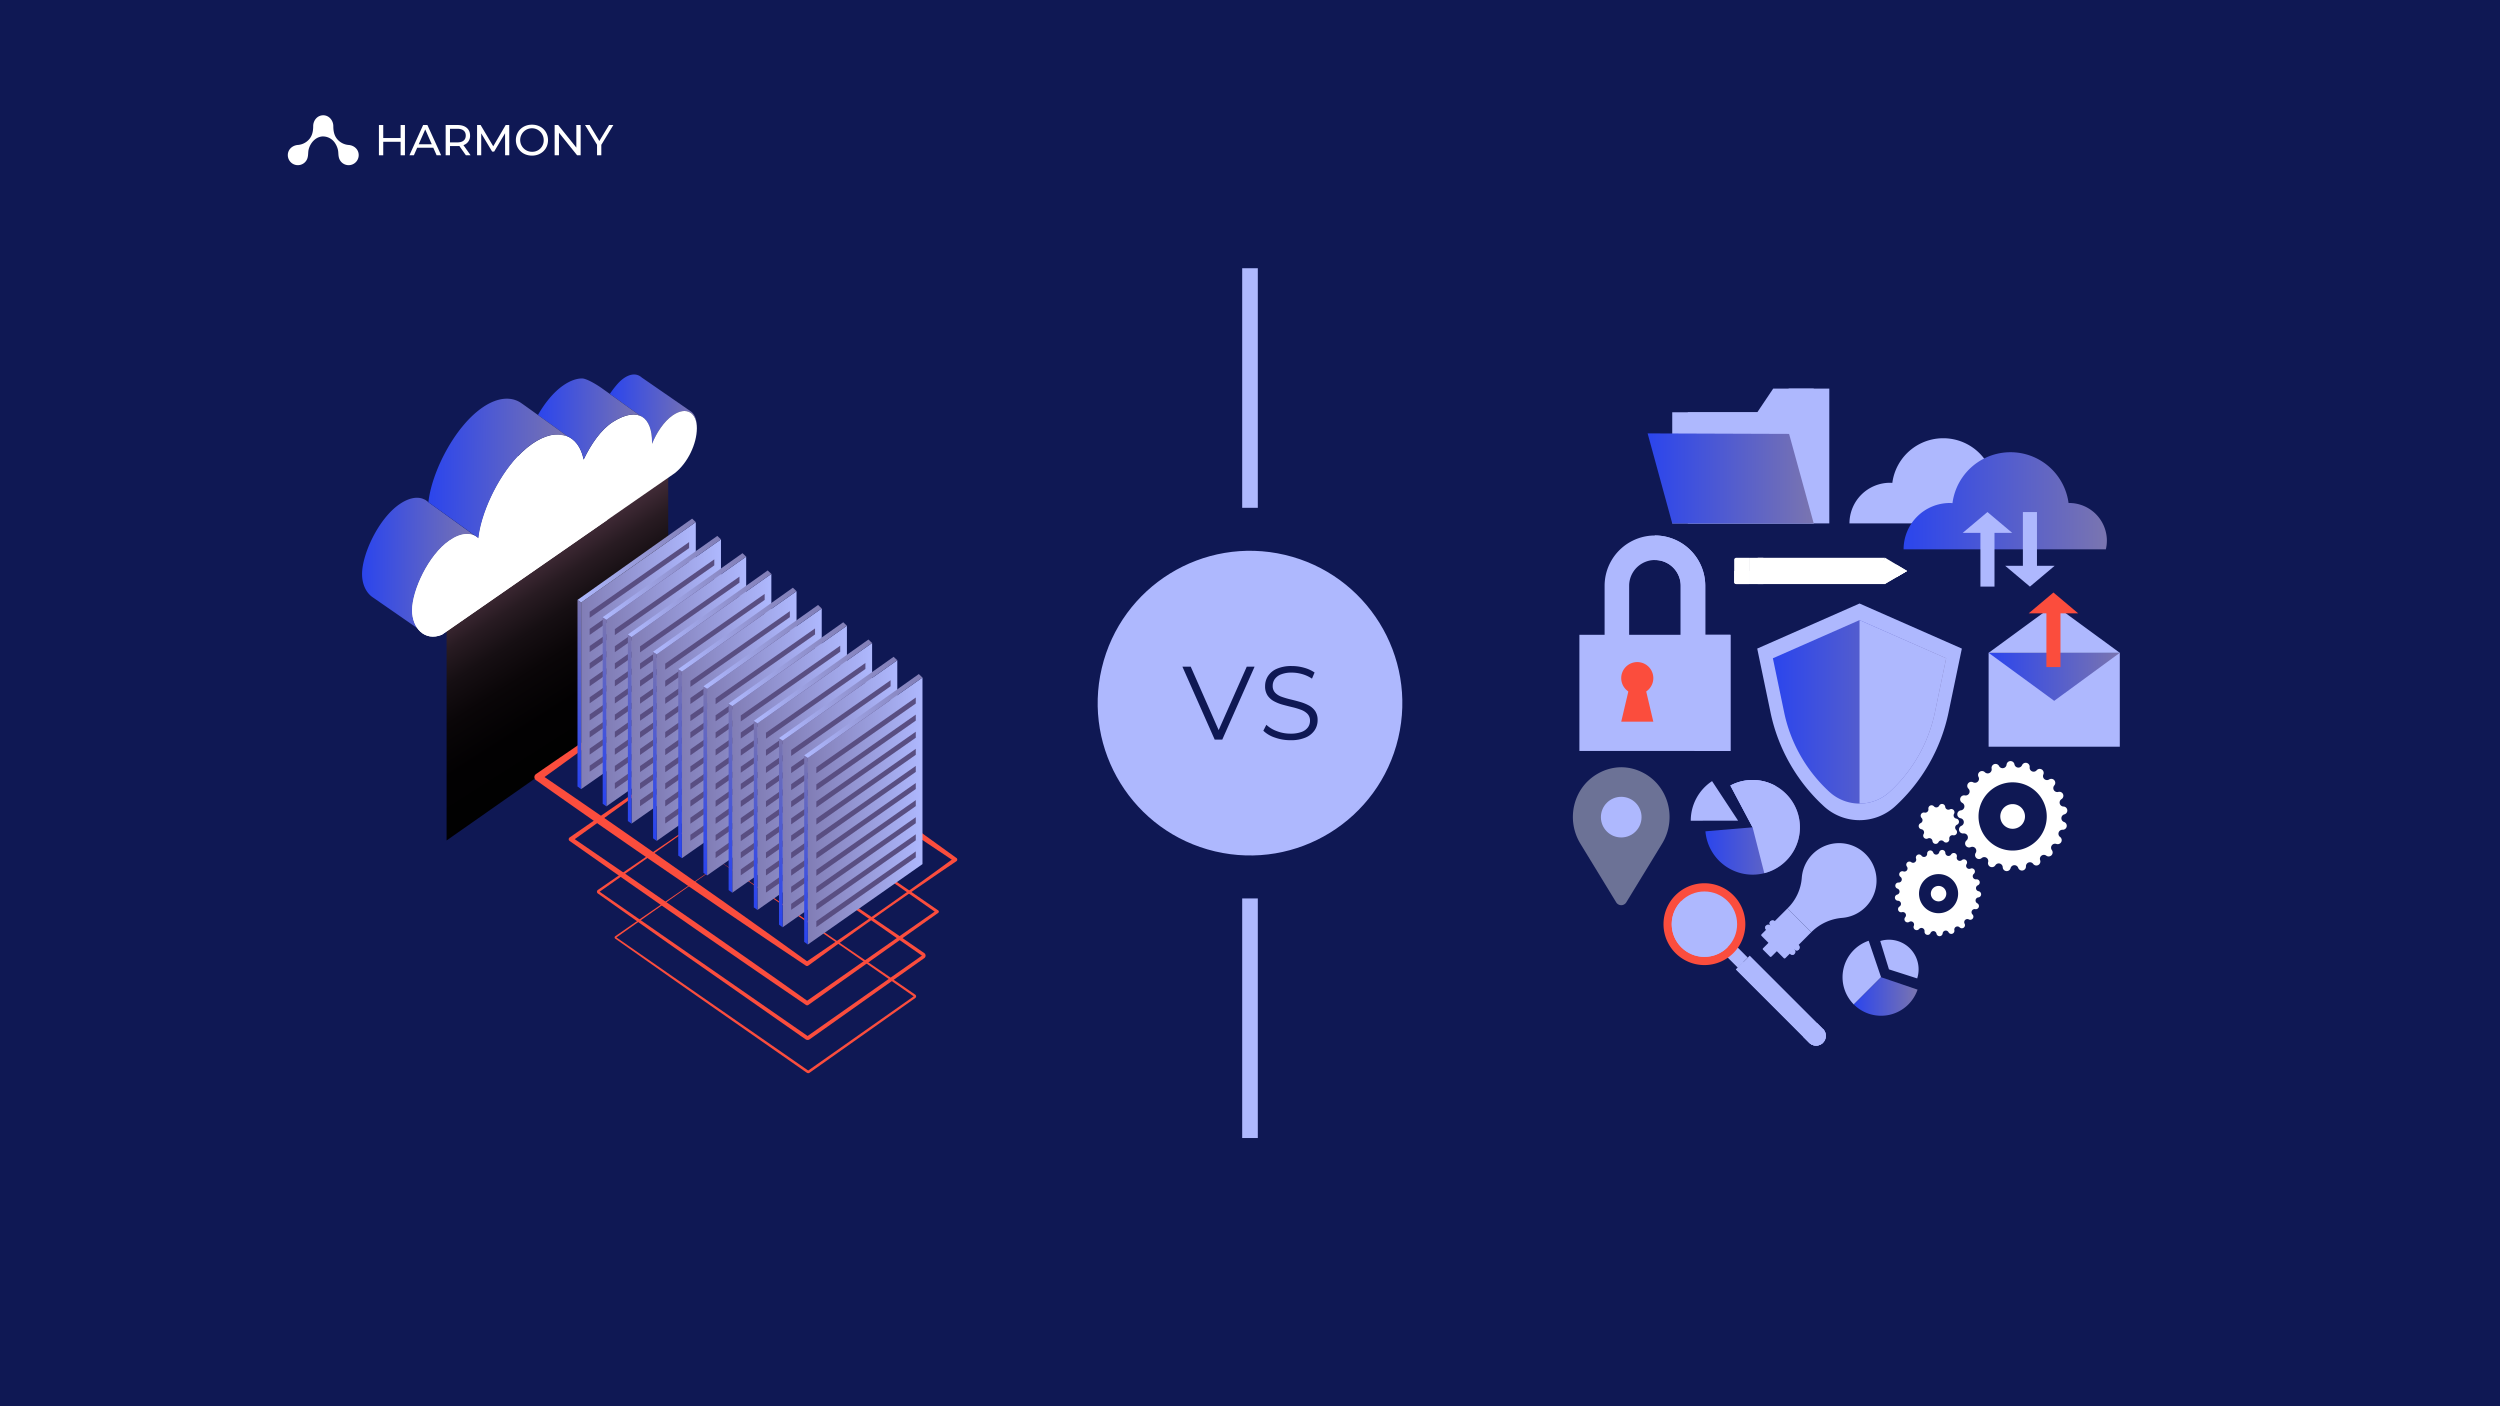 <svg xmlns="http://www.w3.org/2000/svg" xmlns:xlink="http://www.w3.org/1999/xlink" viewBox="0 0 1920 1080"><defs><style>.cls-1{isolation:isolate;}.cls-2{fill:#0f1854;}.cls-3{fill:#aeb8fe;}.cls-4{mix-blend-mode:screen;fill:url(#linear-gradient);}.cls-5{fill:url(#linear-gradient-2);}.cls-6{fill:url(#linear-gradient-3);}.cls-7{fill:url(#linear-gradient-4);}.cls-8{fill:url(#linear-gradient-5);}.cls-9{fill:url(#linear-gradient-6);}.cls-10{fill:url(#linear-gradient-7);}.cls-11{fill:url(#linear-gradient-8);}.cls-12{fill:url(#linear-gradient-9);}.cls-13{fill:url(#linear-gradient-10);}.cls-14,.cls-21{fill:#fff;}.cls-15{fill:url(#linear-gradient-11);}.cls-16{fill:url(#linear-gradient-12);}.cls-17{fill:#fb4d3d;}.cls-18{fill:url(#linear-gradient-13);}.cls-19{fill:url(#linear-gradient-14);}.cls-20{fill:url(#linear-gradient-15);}.cls-21{opacity:0.39;mix-blend-mode:soft-light;}.cls-22{fill:url(#linear-gradient-16);}.cls-23{fill:url(#linear-gradient-17);}.cls-24{fill:url(#linear-gradient-18);}.cls-25{fill:url(#linear-gradient-19);}.cls-26{fill:url(#linear-gradient-20);}.cls-27{fill:url(#linear-gradient-21);}.cls-28{mix-blend-mode:multiply;}.cls-29{fill:#594e82;}.cls-30{fill:url(#linear-gradient-22);}.cls-31{fill:url(#linear-gradient-23);}.cls-32{fill:url(#linear-gradient-24);}.cls-33{fill:url(#linear-gradient-25);}.cls-34{fill:url(#linear-gradient-26);}.cls-35{fill:url(#linear-gradient-27);}.cls-36{fill:url(#linear-gradient-28);}.cls-37{fill:url(#linear-gradient-29);}.cls-38{fill:url(#linear-gradient-30);}.cls-39{fill:url(#linear-gradient-31);}.cls-40{fill:url(#linear-gradient-32);}.cls-41{fill:url(#linear-gradient-33);}.cls-42{fill:url(#linear-gradient-34);}.cls-43{fill:url(#linear-gradient-35);}.cls-44{fill:url(#linear-gradient-36);}.cls-45{fill:url(#linear-gradient-37);}.cls-46{fill:url(#linear-gradient-38);}.cls-47{fill:url(#linear-gradient-39);}.cls-48{fill:url(#linear-gradient-40);}.cls-49{fill:url(#linear-gradient-41);}.cls-50{fill:url(#linear-gradient-42);}.cls-51{fill:url(#linear-gradient-43);}.cls-52{fill:url(#linear-gradient-44);}.cls-53{fill:url(#linear-gradient-45);}.cls-54{fill:url(#linear-gradient-46);}.cls-55{fill:url(#linear-gradient-47);}.cls-56{fill:url(#linear-gradient-48);}</style><linearGradient id="linear-gradient" x1="513.936" y1="623.685" x2="362.251" y2="385.556" gradientUnits="userSpaceOnUse"><stop offset="0.133"/><stop offset="0.402" stop-color="#020102"/><stop offset="0.525" stop-color="#0a0608"/><stop offset="0.618" stop-color="#160f13"/><stop offset="0.697" stop-color="#281b22"/><stop offset="0.766" stop-color="#402a36"/><stop offset="0.828" stop-color="#5d3d4f"/><stop offset="0.885" stop-color="#80546c"/><stop offset="0.939" stop-color="#a86f8e"/><stop offset="0.987" stop-color="#d48cb3"/><stop offset="1" stop-color="#e194be"/></linearGradient><linearGradient id="linear-gradient-2" x1="444.313" y1="316.321" x2="444.403" y2="316.321" gradientTransform="translate(-5.199 17.323) rotate(0.298)" gradientUnits="userSpaceOnUse"><stop offset="0" stop-color="#2b45ed"/><stop offset="0.788" stop-color="#696abd"/><stop offset="1" stop-color="#7a75b0"/></linearGradient><linearGradient id="linear-gradient-3" x1="431.746" y1="314.267" x2="432.118" y2="314.267" xlink:href="#linear-gradient-2"/><linearGradient id="linear-gradient-4" x1="475.013" y1="294.334" x2="541.929" y2="294.334" xlink:href="#linear-gradient-2"/><linearGradient id="linear-gradient-5" x1="490.161" y1="298.638" x2="492.153" y2="298.638" xlink:href="#linear-gradient-2"/><linearGradient id="linear-gradient-6" x1="494.374" y1="298.817" x2="497.652" y2="298.817" xlink:href="#linear-gradient-2"/><linearGradient id="linear-gradient-7" x1="492.414" y1="298.48" x2="494.183" y2="298.48" xlink:href="#linear-gradient-2"/><linearGradient id="linear-gradient-8" x1="436.331" y1="314.062" x2="436.687" y2="314.062" xlink:href="#linear-gradient-2"/><linearGradient id="linear-gradient-9" x1="373.777" y1="393.884" x2="374.702" y2="393.884" xlink:href="#linear-gradient-2"/><linearGradient id="linear-gradient-10" x1="285.453" y1="413.331" x2="373.324" y2="413.331" xlink:href="#linear-gradient-2"/><linearGradient id="linear-gradient-11" x1="419.901" y1="302.111" x2="499.152" y2="302.111" xlink:href="#linear-gradient-2"/><linearGradient id="linear-gradient-12" x1="336.133" y1="340.43" x2="442.712" y2="340.43" xlink:href="#linear-gradient-2"/><linearGradient id="linear-gradient-13" x1="1309.771" y1="635.393" x2="1382.293" y2="635.393" gradientTransform="matrix(1, 0, 0, 1, 0, 0)" xlink:href="#linear-gradient-2"/><linearGradient id="linear-gradient-14" x1="1423.745" y1="765.301" x2="1472.675" y2="765.301" gradientTransform="matrix(1, 0, 0, 1, 0, 0)" xlink:href="#linear-gradient-2"/><linearGradient id="linear-gradient-15" x1="1361.577" y1="546.697" x2="1494.668" y2="546.697" gradientTransform="matrix(1, 0, 0, 1, 0, 0)" xlink:href="#linear-gradient-2"/><linearGradient id="linear-gradient-16" x1="1527.255" y1="519.808" x2="1628" y2="519.808" gradientTransform="matrix(1, 0, 0, 1, 0, 0)" xlink:href="#linear-gradient-2"/><linearGradient id="linear-gradient-17" x1="1461.958" y1="384.597" x2="1618.078" y2="384.597" gradientTransform="matrix(1, 0, 0, 1, 0, 0)" xlink:href="#linear-gradient-2"/><linearGradient id="linear-gradient-18" x1="1265.363" y1="367.405" x2="1392.936" y2="367.405" gradientTransform="matrix(1, 0, 0, 1, 0, 0)" xlink:href="#linear-gradient-2"/><linearGradient id="linear-gradient-19" x1="446.312" y1="503.517" x2="534.371" y2="503.517" gradientUnits="userSpaceOnUse"><stop offset="0" stop-color="#817db5"/><stop offset="1" stop-color="#aeb8fe"/></linearGradient><linearGradient id="linear-gradient-20" x1="441.113" y1="601.056" x2="448.876" y2="462.884" gradientUnits="userSpaceOnUse"><stop offset="0" stop-color="#2b45ed"/><stop offset="0.26" stop-color="#3b4fe1"/><stop offset="0.764" stop-color="#6468c1"/><stop offset="1" stop-color="#7a75b0"/></linearGradient><linearGradient id="linear-gradient-21" x1="443.518" y1="430.536" x2="534.371" y2="430.536" gradientUnits="userSpaceOnUse"><stop offset="0" stop-color="#aeb8fe"/><stop offset="1" stop-color="#817db5"/></linearGradient><linearGradient id="linear-gradient-22" x1="465.656" y1="516.78" x2="553.713" y2="516.78" xlink:href="#linear-gradient-19"/><linearGradient id="linear-gradient-23" x1="460.458" y1="614.318" x2="468.22" y2="476.146" xlink:href="#linear-gradient-20"/><linearGradient id="linear-gradient-24" x1="462.862" y1="443.798" x2="553.713" y2="443.798" xlink:href="#linear-gradient-21"/><linearGradient id="linear-gradient-25" x1="485.002" y1="530.042" x2="573.059" y2="530.042" xlink:href="#linear-gradient-19"/><linearGradient id="linear-gradient-26" x1="479.802" y1="627.581" x2="487.565" y2="489.41" xlink:href="#linear-gradient-20"/><linearGradient id="linear-gradient-27" x1="482.206" y1="457.061" x2="573.059" y2="457.061" xlink:href="#linear-gradient-21"/><linearGradient id="linear-gradient-28" x1="504.345" y1="543.304" x2="592.402" y2="543.304" xlink:href="#linear-gradient-19"/><linearGradient id="linear-gradient-29" x1="499.146" y1="640.843" x2="506.908" y2="502.672" xlink:href="#linear-gradient-20"/><linearGradient id="linear-gradient-30" x1="501.549" y1="470.323" x2="592.402" y2="470.323" xlink:href="#linear-gradient-21"/><linearGradient id="linear-gradient-31" x1="523.688" y1="556.567" x2="611.747" y2="556.567" xlink:href="#linear-gradient-19"/><linearGradient id="linear-gradient-32" x1="518.49" y1="654.106" x2="526.252" y2="515.934" xlink:href="#linear-gradient-20"/><linearGradient id="linear-gradient-33" x1="520.894" y1="483.585" x2="611.747" y2="483.585" xlink:href="#linear-gradient-21"/><linearGradient id="linear-gradient-34" x1="543.031" y1="569.83" x2="631.09" y2="569.83" xlink:href="#linear-gradient-19"/><linearGradient id="linear-gradient-35" x1="537.833" y1="667.369" x2="545.596" y2="529.196" xlink:href="#linear-gradient-20"/><linearGradient id="linear-gradient-36" x1="540.238" y1="496.848" x2="631.09" y2="496.848" xlink:href="#linear-gradient-21"/><linearGradient id="linear-gradient-37" x1="562.377" y1="583.092" x2="650.434" y2="583.092" xlink:href="#linear-gradient-19"/><linearGradient id="linear-gradient-38" x1="557.177" y1="680.631" x2="564.94" y2="542.46" xlink:href="#linear-gradient-20"/><linearGradient id="linear-gradient-39" x1="559.581" y1="510.11" x2="650.434" y2="510.11" xlink:href="#linear-gradient-21"/><linearGradient id="linear-gradient-40" x1="581.721" y1="596.354" x2="669.778" y2="596.354" xlink:href="#linear-gradient-19"/><linearGradient id="linear-gradient-41" x1="576.521" y1="693.893" x2="584.284" y2="555.722" xlink:href="#linear-gradient-20"/><linearGradient id="linear-gradient-42" x1="578.924" y1="523.372" x2="669.778" y2="523.372" xlink:href="#linear-gradient-21"/><linearGradient id="linear-gradient-43" x1="601.064" y1="609.617" x2="689.122" y2="609.617" xlink:href="#linear-gradient-19"/><linearGradient id="linear-gradient-44" x1="595.865" y1="707.156" x2="603.627" y2="568.984" xlink:href="#linear-gradient-20"/><linearGradient id="linear-gradient-45" x1="598.268" y1="536.635" x2="689.122" y2="536.635" xlink:href="#linear-gradient-21"/><linearGradient id="linear-gradient-46" x1="620.408" y1="622.879" x2="708.464" y2="622.879" xlink:href="#linear-gradient-19"/><linearGradient id="linear-gradient-47" x1="615.209" y1="720.418" x2="622.971" y2="582.246" xlink:href="#linear-gradient-20"/><linearGradient id="linear-gradient-48" x1="617.612" y1="549.898" x2="708.464" y2="549.898" xlink:href="#linear-gradient-21"/></defs><title>03- Data standartisation vs harmonisation - the right things at the right times</title><g class="cls-1"><g id="_03:_Data_standartisation_vs_harmonisation_-_the_right_things_at_the_right_times" data-name="03: Data standartisation vs harmonisation - the right things at the right times"><rect class="cls-2" width="1920" height="1080"/><circle class="cls-3" cx="960" cy="540" r="116.976" transform="translate(213.883 1350.252) rotate(-76.717)"/><rect class="cls-3" x="954" y="206" width="12" height="184"/><rect class="cls-3" x="954" y="690" width="12" height="184"/><path class="cls-2" d="M932.88,568l-24.8-56h6.4l23.2,52.72h-3.52L957.52,512h6l-24.8,56Z"/><path class="cls-2" d="M991.039,568.48a35.315,35.315,0,0,1-11.96-2.041,22.853,22.853,0,0,1-8.84-5.239l2.321-4.56a23.6,23.6,0,0,0,7.96,4.84,28.549,28.549,0,0,0,10.519,1.959,23.6,23.6,0,0,0,8.6-1.319,10.431,10.431,0,0,0,4.88-3.56,8.484,8.484,0,0,0,1.559-4.961,7.4,7.4,0,0,0-1.88-5.279,12.963,12.963,0,0,0-4.92-3.16,54.5,54.5,0,0,0-6.719-2.04q-3.682-.88-7.361-1.88a31.1,31.1,0,0,1-6.76-2.68,14.013,14.013,0,0,1-4.96-4.44,12.631,12.631,0,0,1-1.879-7.24,14.005,14.005,0,0,1,2.2-7.64,15.363,15.363,0,0,1,6.76-5.6,27.8,27.8,0,0,1,11.679-2.12,34.063,34.063,0,0,1,9.361,1.32,26.967,26.967,0,0,1,8,3.64l-2,4.72a26.476,26.476,0,0,0-7.64-3.52,29.155,29.155,0,0,0-7.8-1.12,21.869,21.869,0,0,0-8.319,1.36A10.539,10.539,0,0,0,979,521.56a8.931,8.931,0,0,0-1.56,5.16,7.392,7.392,0,0,0,1.88,5.28,12.549,12.549,0,0,0,4.96,3.12,62.036,62.036,0,0,0,6.76,2q3.679.88,7.32,1.92a34.372,34.372,0,0,1,6.72,2.68,13.807,13.807,0,0,1,4.96,4.36,12.283,12.283,0,0,1,1.881,7.12,13.712,13.712,0,0,1-2.24,7.56,15.616,15.616,0,0,1-6.84,5.6A28.307,28.307,0,0,1,991.039,568.48Z"/><polygon class="cls-4" points="342.986 450.501 342.986 645.467 513.184 526.166 513.184 332.348 342.986 450.501"/><path class="cls-5" d="M437.469,335.932c.024.017.049.029.074.045h.016c-.016-.008-.035-.016-.05-.025S437.492,335.943,437.469,335.932Z"/><path class="cls-6" d="M425.285,333.81l-.372.051Z"/><path class="cls-7" d="M530.151,315.681,492.8,289.88c-3.344-2.964-8.36-3.506-14.68,1.3-3.158,2.4-6.776,6.974-9.773,11.365,8.746,6.286,16.624,12.08,24.051,17.122l-.01,0a11.3,11.3,0,0,0-1.288-.55c6.416,2.339,9.718,9.908,9.662,20.625,0,.389-.018.78-.029,1.17,3.383-8.425,9.141-17.242,15.846-21.893.6-.421,1.2-.792,1.787-1.131.038-.022.079-.049.118-.071.562-.319,1.111-.593,1.651-.841.063-.025.124-.059.186-.087.523-.229,1.038-.424,1.543-.591.072-.022.143-.048.213-.067a12.944,12.944,0,0,1,1.459-.369c.071-.015.14-.028.211-.038a10.782,10.782,0,0,1,1.384-.16l.191-.008a9.913,9.913,0,0,1,1.321.044c.05.008.1.017.154.023a8.286,8.286,0,0,1,1.26.248.892.892,0,0,1,.1.031,7.933,7.933,0,0,1,1.212.463.111.111,0,0,1,.029.014,9.016,9.016,0,0,1,3.944,3.911l.009.012a12.718,12.718,0,0,1,.655,1.412c0,.011.01.022.013.033a14.822,14.822,0,0,1,.513,1.567c0,.013.007.028.012.041a17.1,17.1,0,0,1,.366,1.72.233.233,0,0,1,0,.036c.1.6.173,1.231.218,1.88v0C535.033,321.651,533.2,317.613,530.151,315.681Z"/><path class="cls-8" d="M483.409,318.635l.078-.017c.656-.112,1.292-.178,1.915-.224A18.958,18.958,0,0,0,483.409,318.635Z"/><path class="cls-9" d="M490.9,319.045a12.722,12.722,0,0,0-3.274-.653A12.807,12.807,0,0,1,490.9,319.045Z"/><path class="cls-10" d="M485.663,318.378a15.814,15.814,0,0,1,1.769,0A15.813,15.813,0,0,0,485.663,318.378Z"/><path class="cls-11" d="M429.855,333.666c-.12-.006-.236-.017-.356-.023C429.619,333.649,429.735,333.66,429.855,333.666Z"/><path class="cls-12" d="M367.439,413.542c0-.039.011-.078.014-.118l-.921-.661Q367,413.127,367.439,413.542Z"/><path class="cls-13" d="M316.47,468.6c.081-15.19,12.535-42.275,28.6-53.419,8.58-5.952,15.98-6.352,21.01-2.742L329.027,385.7s-1.66-1.359-2.276-1.723c-.558-.33-2.37-1.054-2.37-1.054-4.746-1.555-10.855-.353-17.721,4.41-16.067,11.148-28.522,38.23-28.6,53.42-.041,7.654,2.989,14.34,7.966,17.81h0l.067.051c.022.011.041.027.061.039l34.335,23.774A23.757,23.757,0,0,1,316.47,468.6Z"/><path class="cls-14" d="M535.193,328.92c.064-11.826-7.913-17.325-18.617-9.9-6.705,4.651-12.463,13.468-15.846,21.893.011-.39.028-.781.029-1.17.1-18.93-10.257-28.076-29.8-15.848-9.438,5.9-17.2,17.534-22.727,29.056-3.75-18.883-19.457-26-39.628-12.013-21.673,15.037-38.8,50.075-41.164,72.607-5-4.757-12.984-4.875-22.369,1.636-16.065,11.144-28.519,38.229-28.6,53.419-.07,13.7,9.687,24.313,22.868,18.889L517.809,363.668l.467-.324C528.176,355.514,535.133,340.966,535.193,328.92Z"/><path class="cls-15" d="M462.308,298.225c-5-3.545-12.161-7.574-15.274-7.579-4.241,0-9.167,1.692-14.52,5.4-7.44,5.162-14.148,13.529-19.368,22.674,10.267,7.387,22.727,16.4,22.727,16.4-.024,0-.044-.011-.068-.016a17.647,17.647,0,0,1,1.653.821c.017.011.034.016.051.025l.051.025h0c.076.045.147.1.222.14a17.833,17.833,0,0,1,2.981,2.222c.1.089.2.184.3.279a18.312,18.312,0,0,1,1.3,1.362s.007.007.012.008c.417.487.813,1.008,1.195,1.544.087.124.174.246.259.375.369.539.726,1.094,1.058,1.68l.013.022c.334.592.644,1.218.941,1.854.072.156.141.313.213.469.283.645.557,1.3.8,1.994l.009.017c.247.694.469,1.417.676,2.154.05.185.1.366.152.548.2.751.383,1.513.539,2.3,5.531-11.522,13.289-23.152,22.727-29.056a4.793,4.793,0,0,1,.508-.3c9-5.5,16.014-6.427,20.919-3.923l.01,0C483.3,313.486,473.538,306.193,462.308,298.225Z"/><path class="cls-16" d="M408.6,340.935a41.852,41.852,0,0,1,14.056-6.65s5.426-1.429,13.214.837c0,0-32.1-23.22-35.713-25.666-7.262-4.9-17.7-4.749-29.8,3.64-21.671,15.036-38.975,50.072-41.338,72.607l38.44,27.621C369.913,390.784,387,355.921,408.6,340.935Z"/><path class="cls-14" d="M397.908,350.282c-16.414,17.351-28.513,44.6-30.469,63.26-5-4.757-12.984-4.875-22.369,1.636-16.065,11.144-28.519,38.229-28.6,53.419-.07,13.7,9.687,24.313,22.868,18.889L466.55,399.229Z"/><path class="cls-17" d="M527.086,516.292q25.838,16.885,51.908,34.347,26.034,17.473,52.129,35.288l26.058,17.889c8.659,6.036,17.342,12.023,25.949,18.155,8.639,6.066,17.186,12.29,25.751,18.441L734.512,658.9l.044.032a1.52,1.52,0,0,1,.343,2.121,1.55,1.55,0,0,1-.38.37l-14.408,9.758-14.345,9.85c-4.789,3.272-9.52,6.627-14.283,9.936s-9.508,6.644-14.234,10q-14.221,10.026-28.333,20.206l-28.17,20.436a1.608,1.608,0,0,1-1.837.036l-.045-.03-26.115-17.5L566.72,706.486l-13-8.826-12.965-8.885-25.93-17.77-25.927-17.773-25.831-17.911-25.739-18.044q-12.877-9.011-25.684-18.123l-.044-.031a2.823,2.823,0,0,1-.667-3.935,2.9,2.9,0,0,1,.695-.686q14.483-10.023,28.994-19.928,14.485-9.94,28.98-19.673l28.847-19.464Zm0,.6-28.272,20.971-28.067,20.651q-13.986,10.3-27.934,20.442-13.947,10.167-27.921,20.186l-.016-4.651q13,8.831,25.952,17.737l25.9,17.817L492.531,648l25.708,18.088,25.706,18.091L556.8,693.22l12.812,9.1,25.607,18.234,25.521,18.359-1.882,0L647.6,719.305q14.328-9.873,28.584-19.848,7.139-4.971,14.223-10.021c4.723-3.366,9.478-6.687,14.175-10.09L718.7,669.169l14.05-10.268.007,2.522-26-17.409c-8.648-5.813-17.313-11.553-25.886-17.451-8.606-5.832-17.135-11.809-25.688-17.737l-25.579-18q-25.564-18.076-51.144-36.5Q552.856,535.846,527.088,516.892Z"/><path class="cls-17" d="M538.446,573.835,720.527,699.167a1.169,1.169,0,0,1,.3,1.626,1.157,1.157,0,0,1-.283.288l-.011.008L620.8,771.8a1.591,1.591,0,0,1-1.814.019l-.019-.013-22.818-15.544-22.765-15.621c-15.133-10.476-30.33-20.859-45.41-31.412l-45.3-31.576-45.166-31.764-.019-.014a1.674,1.674,0,0,1-.407-2.333,1.721,1.721,0,0,1,.416-.414l25.31-17.545L488.117,608.2l25.225-17.261Zm0,.4-24.886,18.129L488.8,610.336l-24.68,17.855-24.679,17.688-.01-2.76,45.538,31.229,45.408,31.417c15.154,10.445,30.191,21.06,45.292,31.581l22.588,15.876,22.534,15.953-1.833,0,100.227-70.009.006,1.922Z"/><path class="cls-17" d="M548.388,622.5l40.163,26.985,20.167,13.562,20.188,13.7,40.452,27.5,20.262,13.788,20.2,13.93a2.368,2.368,0,0,1,.032,3.874l-.021.014-88.035,62.352a2.694,2.694,0,0,1-3.091.009l-79.866-55.829c-13.3-9.314-26.647-18.574-39.876-28L459.2,686.227l-.026-.019a1.692,1.692,0,0,1-.4-2.357,1.75,1.75,0,0,1,.419-.414l22.384-15.452,22.383-15.26Zm0,.3L460.287,685v-.333L620.413,795.754h-.343l88.252-62.042v.4Z"/><path class="cls-14" d="M1517.316,655.049a3.064,3.064,0,0,0,4.6,3.954,3.064,3.064,0,0,1,4.963,3.119,3.064,3.064,0,0,0,5.557,2.424h0a3.064,3.064,0,0,1,5.662,1.517,3.064,3.064,0,0,0,6.024.679,3.064,3.064,0,0,1,5.857-.219,3.064,3.064,0,0,0,5.957-1.128,3.063,3.063,0,0,1,5.532-1.935,3.064,3.064,0,0,0,5.36-2.833h0a3.064,3.064,0,0,1,4.716-3.481,3.064,3.064,0,0,0,4.287-4.287,3.064,3.064,0,0,1,3.481-4.716h0a3.063,3.063,0,0,0,2.832-5.359,3.064,3.064,0,0,1,1.936-5.533,3.064,3.064,0,0,0,1.128-5.957,3.064,3.064,0,0,1,.219-5.857,3.064,3.064,0,0,0-.679-6.024,3.064,3.064,0,0,1-1.517-5.662,3.064,3.064,0,0,0-2.425-5.557h0a3.064,3.064,0,0,1-3.118-4.963h0a3.064,3.064,0,0,0-3.954-4.6h0a3.064,3.064,0,0,1-4.443-3.823,3.064,3.064,0,0,0-5.133-3.226,3.064,3.064,0,0,1-5.373-2.344h0a3.064,3.064,0,0,0-5.855-1.569h0a3.064,3.064,0,0,1-5.825-.656,3.064,3.064,0,0,0-6.058.226h0a3.064,3.064,0,0,1-5.76,1.09,3.064,3.064,0,0,0-5.722,2,3.064,3.064,0,0,1-5.182,2.739h0a3.064,3.064,0,0,0-4.878,3.6,3.064,3.064,0,0,1-4.144,4.145,3.064,3.064,0,0,0-3.6,4.878h0a3.064,3.064,0,0,1-2.739,5.182h0a3.064,3.064,0,0,0-2,5.722h0a3.064,3.064,0,0,1-1.089,5.76h0a3.064,3.064,0,0,0-.227,6.058,3.064,3.064,0,0,1,.656,5.824,3.064,3.064,0,0,0,1.569,5.856,3.064,3.064,0,0,1,2.344,5.373,3.064,3.064,0,0,0,3.226,5.133h0A3.064,3.064,0,0,1,1517.316,655.049Zm9.867-46.545a26.2,26.2,0,1,1,0,37.057A26.2,26.2,0,0,1,1527.183,608.5Z"/><path class="cls-14" d="M1539.007,633.737a9.482,9.482,0,1,1,13.41,0A9.484,9.484,0,0,1,1539.007,633.737Z"/><path class="cls-14" d="M1463.2,704.426a2.4,2.4,0,0,0,3.114,3.588h0a2.4,2.4,0,0,1,3.493,2.983h0a2.4,2.4,0,0,0,4.033,2.511,2.4,2.4,0,0,1,4.217,1.82,2.4,2.4,0,0,0,4.594,1.211h0a2.4,2.4,0,0,1,4.566.5h0a2.4,2.4,0,0,0,4.747-.2h0a2.4,2.4,0,0,1,4.51-.872,2.4,2.4,0,0,0,4.477-1.586,2.4,2.4,0,0,1,4.053-2.163h0a2.4,2.4,0,0,0,3.811-2.836h0a2.4,2.4,0,0,1,3.235-3.261h0a2.4,2.4,0,0,0,2.805-3.834,2.4,2.4,0,0,1,2.13-4.069h0a2.4,2.4,0,0,0,1.551-4.49,2.4,2.4,0,0,1,.836-4.517,2.4,2.4,0,0,0,.159-4.748h0A2.4,2.4,0,0,1,1519,679.9h0a2.4,2.4,0,0,0-1.247-4.583h0a2.4,2.4,0,0,1-1.854-4.2h0a2.4,2.4,0,0,0-2.544-4.012h0a2.4,2.4,0,0,1-3.01-3.47h0a2.4,2.4,0,0,0-3.613-3.084,2.4,2.4,0,0,1-3.9-2.428,2.4,2.4,0,0,0-4.362-1.883h0a2.4,2.4,0,0,1-4.441-1.171,2.4,2.4,0,0,0-4.723-.513,2.4,2.4,0,0,1-4.589.19h0a2.4,2.4,0,0,0-4.665.9,2.4,2.4,0,0,1-4.329,1.535h0a2.4,2.4,0,0,0-4.191,2.236,2.4,2.4,0,0,1-3.685,2.742h0a2.4,2.4,0,0,0-3.346,3.373h0a2.4,2.4,0,0,1-2.713,3.707,2.4,2.4,0,0,0-2.2,4.209h0a2.4,2.4,0,0,1-1.5,4.341h0a2.4,2.4,0,0,0-.864,4.671,2.4,2.4,0,0,1-.153,4.591h0a2.4,2.4,0,0,0,.55,4.719,2.4,2.4,0,0,1,1.207,4.432h0a2.4,2.4,0,0,0,1.917,4.347A2.4,2.4,0,0,1,1463.2,704.426Zm15-28.72a15.02,15.02,0,1,1,0,21.241A15.02,15.02,0,0,1,1478.2,675.706Z"/><path class="cls-14" d="M1484.623,690.522a5.933,5.933,0,1,1,8.391,0A5.934,5.934,0,0,1,1484.623,690.522Z"/><path class="cls-14" d="M1478.057,624.058h0a2.457,2.457,0,0,0,2.953-2.777h0a2.457,2.457,0,0,1,4.263-2.011h0a2.457,2.457,0,0,0,4.021-.511h0a2.456,2.456,0,0,1,4.63.88h0a2.457,2.457,0,0,0,3.554,1.95h0a2.457,2.457,0,0,1,3.23,3.432h0a2.457,2.457,0,0,0,1.729,3.667h0a2.456,2.456,0,0,1,.594,4.675h0a2.457,2.457,0,0,0-.756,3.983h0a2.457,2.457,0,0,1-2.267,4.132h0a2.457,2.457,0,0,0-2.953,2.777h0a2.457,2.457,0,0,1-4.263,2.011h0a2.457,2.457,0,0,0-4.021.511h0a2.457,2.457,0,0,1-4.631-.879h0a2.456,2.456,0,0,0-3.553-1.95h0a2.457,2.457,0,0,1-3.23-3.433h0a2.457,2.457,0,0,0-1.729-3.667h0a2.456,2.456,0,0,1-.594-4.675h0a2.457,2.457,0,0,0,.756-3.982h0A2.457,2.457,0,0,1,1478.057,624.058Z"/><circle class="cls-14" cx="1489.032" cy="632.768" r="8.51"/><circle class="cls-14" cx="1489.032" cy="632.768" r="3.759"/><path class="cls-3" d="M1432.751,696.606a28.745,28.745,0,1,0-48.995-22.281,36.585,36.585,0,0,1-10.89,23.23l-.069.069,18.288,18.288.3-.3a37.889,37.889,0,0,1,23.606-10.7A28.6,28.6,0,0,0,1432.751,696.606Z"/><path class="cls-3" d="M1356.3,721.994h9.065a0,0,0,0,1,0,0v10.982a.781.781,0,0,1-.781.781h-7.5a.782.782,0,0,1-.782-.782V721.994A0,0,0,0,1,1356.3,721.994Z" transform="translate(913.265 -749.065) rotate(45)"/><path class="cls-3" d="M1358.734,702.512H1384.6a0,0,0,0,1,0,0v28.17a.891.891,0,0,1-.891.891h-24.08a.891.891,0,0,1-.891-.891v-28.17A0,0,0,0,1,1358.734,702.512Z" transform="translate(908.777 -759.897) rotate(45)"/><path class="cls-3" d="M1378.251,729.249l-18.5-18.5a2.356,2.356,0,0,1,0-3.33h0a2.356,2.356,0,0,1,3.33,0l18.5,18.5a2.356,2.356,0,0,1,0,3.33h0A2.354,2.354,0,0,1,1378.251,729.249Z"/><path class="cls-3" d="M1381.581,729.249h0a2.354,2.354,0,0,1-3.33,0l-18.5-18.5a2.356,2.356,0,0,1,0-3.33h0Z"/><path class="cls-3" d="M1374.9,732.6l-18.5-18.5a2.354,2.354,0,0,1,0-3.33h0a2.356,2.356,0,0,1,3.33,0l18.5,18.5a2.355,2.355,0,0,1,0,3.331h0A2.356,2.356,0,0,1,1374.9,732.6Z"/><path class="cls-3" d="M1378.228,732.6h0a2.356,2.356,0,0,1-3.33,0l-18.5-18.5a2.354,2.354,0,0,1,0-3.33h0Z"/><path class="cls-3" d="M1400.049,790.225l-31.276-31.275-25-25-10.582,10.583,2.519,2.519,53.756,53.756a7.482,7.482,0,0,0,10.583,0h0A7.484,7.484,0,0,0,1400.049,790.225Z"/><polygon class="cls-3" points="1332.857 726.027 1326.578 732.306 1326.578 732.306 1325.268 733.617 1334.687 743.036 1341.746 735.977 1342.277 735.447 1332.857 726.027"/><path class="cls-3" d="M1400.049,790.225l-8.9,1-52.2-52.445-5.752,5.752,2.519,2.519,53.756,53.756a7.482,7.482,0,0,0,10.583,0h0A7.484,7.484,0,0,0,1400.049,790.225Z"/><polygon class="cls-3" points="1329.395 729.24 1326.578 732.306 1326.578 732.306 1325.268 733.617 1334.687 743.036 1338.943 738.781 1338.157 738.042 1329.395 729.24"/><path class="cls-17" d="M1331.217,687.537a31.424,31.424,0,1,1-44.44,0A31.423,31.423,0,0,1,1331.217,687.537Z"/><circle class="cls-3" cx="1308.997" cy="709.757" r="25.107"/><path class="cls-3" d="M1326.751,727.511A25.108,25.108,0,1,1,1291.244,692Z"/><path class="cls-3" d="M1306.816,698.157a9.378,9.378,0,1,1-11,0A9.383,9.383,0,0,1,1306.816,698.157Z"/><path class="cls-3" d="M1400.049,790.225l-4.535-4.534-7.22,7.22-3.363,3.363,4.535,4.534a7.482,7.482,0,0,0,10.583,0h0a7.5,7.5,0,0,0,0-10.583Z"/><path class="cls-3" d="M1390.565,790.64l-2.271,2.271-3.363,3.363,4.535,4.534a7.482,7.482,0,0,0,10.583,0h0Z"/><path class="cls-18" d="M1345.989,635.393l-17.056-32.1a36.348,36.348,0,1,1-19.162,35.161Z"/><path class="cls-3" d="M1345.989,635.393l-17.056-32.1a36.348,36.348,0,1,1,26.054,67.314Z"/><path class="cls-3" d="M1345.989,635.393l-17.056-32.1a36.35,36.35,0,0,1,34.53.226Z"/><path class="cls-3" d="M1334.853,630.263l-36.347.044a36.344,36.344,0,0,1,16.365-30.406Z"/><path class="cls-3" d="M1444.664,750.517l-20.919,20.919a29.583,29.583,0,0,1,11.4-48.93Z"/><path class="cls-19" d="M1444.664,750.517l28.011,9.518a29.584,29.584,0,0,1-48.93,11.4Z"/><path class="cls-3" d="M1450.713,744.468l-6.69-21.768a22.772,22.772,0,0,1,28.374,28.725Z"/><path class="cls-3" d="M1309.632,495.827h-18.847V449.909a19.8,19.8,0,1,0-39.6,0v45.918h-18.847V449.909a38.649,38.649,0,1,1,77.3,0Z"/><path class="cls-3" d="M1270.983,411.259a38.693,38.693,0,0,1,38.649,38.65v45.918h-18.847V449.909a19.824,19.824,0,0,0-19.8-19.8Z"/><rect class="cls-3" x="1212.977" y="487.526" width="116.012" height="89.202"/><rect class="cls-3" x="1301.33" y="487.526" width="27.659" height="89.202"/><polygon class="cls-17" points="1269.749 554.241 1245.102 554.241 1250.91 529.595 1263.942 529.595 1269.749 554.241"/><path class="cls-17" d="M1269.749,520.8a12.324,12.324,0,1,1-12.323-12.324A12.324,12.324,0,0,1,1269.749,520.8Z"/><path class="cls-3" d="M1455.451,619.267h0a40.448,40.448,0,0,1-54.658,0h0a135.277,135.277,0,0,1-41.038-72.141l-10.212-49.012,78.579-34.616,78.579,34.616-10.212,49.012A135.284,135.284,0,0,1,1455.451,619.267Z"/><path class="cls-20" d="M1451.266,608.154h0a34.256,34.256,0,0,1-46.288,0h0a114.563,114.563,0,0,1-34.754-61.094l-8.647-41.506,66.545-29.315,66.546,29.315-8.649,41.506A114.561,114.561,0,0,1,1451.266,608.154Z"/><path class="cls-3" d="M1428.122,476.239V617.155a34.168,34.168,0,0,0,23.144-9h0a114.561,114.561,0,0,0,34.753-61.094l8.649-41.506Z"/><path class="cls-21" d="M1276.472,647.955l-27.5,45.06a4.524,4.524,0,0,1-7.725,0l-27.51-45.072c-11.183-18.322-5.655-42.608,12.856-53.476a36.912,36.912,0,0,1,18.517-5.235,36.5,36.5,0,0,1,15.6,3.63C1281.277,602.647,1288.337,628.515,1276.472,647.955Z"/><circle class="cls-3" cx="1245.102" cy="627.56" r="15.608"/><rect class="cls-3" x="1527.255" y="501.369" width="100.745" height="72.101"/><polygon class="cls-22" points="1577.628 538.246 1527.255 501.369 1628 501.369 1577.628 538.246"/><polygon class="cls-3" points="1577.628 464.492 1628 501.369 1527.255 501.369 1577.628 464.492"/><polygon class="cls-17" points="1577.037 455.047 1558.032 471.043 1571.633 471.043 1571.633 512.321 1582.441 512.321 1582.441 471.043 1596.043 471.043 1577.037 455.047"/><path class="cls-3" d="M1557.294,396.182a25.415,25.415,0,0,0-25.415-25.415c-.132,0-.259.018-.39.02a39.432,39.432,0,0,0-78.181.068c-.573-.032-1.14-.088-1.721-.088a31.2,31.2,0,0,0-31.2,31.2h136.222A25.442,25.442,0,0,0,1557.294,396.182Z"/><path class="cls-23" d="M1618.078,415.285a28.98,28.98,0,0,0-28.981-28.98c-.149,0-.3.019-.445.022a44.965,44.965,0,0,0-89.151.077c-.653-.036-1.3-.1-1.963-.1a35.579,35.579,0,0,0-35.58,35.58h155.336A29,29,0,0,0,1618.078,415.285Z"/><polygon class="cls-3" points="1558.981 450.522 1577.986 434.527 1564.385 434.527 1564.385 393.248 1553.577 393.248 1553.577 434.527 1539.976 434.527 1558.981 450.522"/><polygon class="cls-3" points="1526.365 393.248 1507.36 409.244 1520.962 409.244 1520.962 450.522 1531.77 450.522 1531.77 409.244 1545.371 409.244 1526.365 393.248"/><polygon class="cls-3" points="1404.903 401.97 1296.246 401.97 1296.246 316.623 1361.576 316.623 1373.789 298.434 1404.903 298.434 1404.903 401.97"/><polygon class="cls-3" points="1392.936 401.97 1284.28 401.97 1284.28 316.623 1349.609 316.623 1361.823 298.434 1392.936 298.434 1392.936 401.97"/><polygon class="cls-3" points="1382.293 390.39 1292.6 390.39 1292.6 325.039 1382.293 325.418 1382.293 390.39"/><polygon class="cls-24" points="1392.936 401.97 1284.28 401.97 1265.363 332.84 1374.019 333.241 1392.936 401.97"/><polygon class="cls-14" points="1464.613 438.475 1447.464 448.543 1442.388 441.396 1442.388 434.875 1447.801 428.405 1464.613 438.475"/><polygon class="cls-14" points="1464.613 438.475 1447.464 448.543 1442.388 441.396 1442.388 438.439 1464.613 438.475"/><polygon class="cls-14" points="1447.801 448.543 1349.936 448.543 1349.936 428.405 1447.801 428.405 1444.652 434.06 1444.652 442.889 1447.801 448.543"/><polygon class="cls-14" points="1444.652 442.889 1349.936 442.889 1349.936 434.06 1444.652 434.06 1447.801 438.475 1444.652 442.889"/><rect class="cls-14" x="1343.272" y="428.405" width="10.961" height="20.138"/><rect class="cls-14" x="1343.272" y="438.475" width="10.961" height="10.069"/><path class="cls-14" d="M1329.048,432.768h17.035a1.551,1.551,0,0,1,1.551,1.551v9.861a0,0,0,0,1,0,0H1327.5a0,0,0,0,1,0,0v-9.861A1.551,1.551,0,0,1,1329.048,432.768Z" transform="translate(899.091 1776.039) rotate(-90)"/><path class="cls-14" d="M1334.082,437.8h8.517a0,0,0,0,1,0,0v11.413a0,0,0,0,1,0,0h-10.068a0,0,0,0,1,0,0v-9.861A1.551,1.551,0,0,1,1334.082,437.8Z" transform="translate(894.057 1781.074) rotate(-90)"/><path class="cls-14" d="M1456.468,443.256l8.145-4.781-8.1-4.853a9.392,9.392,0,0,0-.043,9.634Z"/><path class="cls-14" d="M1456.468,443.256l8.145-4.781h-9.453A9.4,9.4,0,0,0,1456.468,443.256Z"/><line class="cls-14" x1="1343.272" y1="448.543" x2="1343.272" y2="428.405"/><path class="cls-17" d="M554.473,662.551l36.974,25.106c12.352,8.365,24.739,16.743,37.109,25.239l37.171,25.427,18.609,12.738L702.9,763.894a1.579,1.579,0,0,1,.019,2.584l-.012.008-81.181,57.395a1.8,1.8,0,0,1-2.061.007L546.019,772.5c-12.271-8.571-24.566-17.106-36.786-25.751l-36.71-25.86-.013-.008a1.13,1.13,0,0,1-.273-1.574,1.164,1.164,0,0,1,.279-.277l20.545-14.265,20.551-14.116Zm0,.2-81.225,57.314v-.222l147.561,102.4h-.229l81.326-57.19v.269Z"/><polygon class="cls-25" points="446.312 606.037 534.371 544.277 534.371 400.997 446.312 462.757 446.312 606.037"/><polygon class="cls-26" points="446.312 606.037 443.518 604.029 443.518 460.747 446.312 462.757 446.312 606.037"/><polygon class="cls-27" points="531.555 398.309 534.371 400.997 446.322 462.762 443.518 460.747 531.555 398.309"/><g class="cls-28"><polygon class="cls-29" points="452.854 474.493 529.224 420.939 529.224 416.313 452.854 469.874 452.854 474.493"/><polygon class="cls-29" points="452.854 487.629 529.224 434.07 529.224 429.447 452.854 483.004 452.854 487.629"/><polygon class="cls-29" points="452.854 500.762 529.224 447.202 529.224 442.578 452.854 496.134 452.854 500.762"/><polygon class="cls-29" points="452.854 513.89 529.224 460.336 529.224 455.713 452.854 509.271 452.854 513.89"/><polygon class="cls-29" points="452.854 527.023 529.224 473.466 529.224 468.845 452.854 522.401 452.854 527.023"/><polygon class="cls-29" points="452.854 540.156 529.224 486.597 529.224 481.976 452.854 535.532 452.854 540.156"/><polygon class="cls-29" points="452.854 553.291 529.224 499.734 529.224 495.112 452.854 548.667 452.854 553.291"/><polygon class="cls-29" points="452.854 566.421 529.224 512.867 529.224 508.245 452.854 561.799 452.854 566.421"/><polygon class="cls-29" points="452.854 579.555 529.224 525.997 529.224 521.377 452.854 574.932 452.854 579.555"/><polygon class="cls-29" points="452.854 592.688 529.224 539.129 529.224 534.509 452.854 588.064 452.854 592.688"/></g><polygon class="cls-30" points="465.656 619.299 553.713 557.539 553.713 414.26 465.656 476.019 465.656 619.299"/><polygon class="cls-31" points="465.656 619.299 462.862 617.291 462.862 474.009 465.656 476.019 465.656 619.299"/><polygon class="cls-32" points="550.898 411.572 553.713 414.26 465.665 476.024 462.862 474.009 550.898 411.572"/><g class="cls-28"><polygon class="cls-29" points="472.197 487.756 548.57 434.201 548.57 429.575 472.197 483.136 472.197 487.756"/><polygon class="cls-29" points="472.197 500.891 548.57 447.332 548.57 442.709 472.197 496.266 472.197 500.891"/><polygon class="cls-29" points="472.197 514.023 548.57 460.464 548.57 455.84 472.197 509.395 472.197 514.023"/><polygon class="cls-29" points="472.197 527.152 548.57 473.598 548.57 468.975 472.197 522.533 472.197 527.152"/><polygon class="cls-29" points="472.197 540.285 548.57 486.729 548.57 482.108 472.197 535.663 472.197 540.285"/><polygon class="cls-29" points="472.197 553.418 548.57 499.859 548.57 495.238 472.197 548.794 472.197 553.418"/><polygon class="cls-29" points="472.197 566.555 548.57 512.996 548.57 508.376 472.197 561.931 472.197 566.555"/><polygon class="cls-29" points="472.197 579.683 548.57 526.129 548.57 521.506 472.197 575.063 472.197 579.683"/><polygon class="cls-29" points="472.197 592.817 548.57 539.259 548.57 534.639 472.197 588.194 472.197 592.817"/><polygon class="cls-29" points="472.197 605.95 548.57 552.391 548.57 547.77 472.197 601.326 472.197 605.95"/></g><polygon class="cls-33" points="485.002 632.562 573.059 570.803 573.059 427.522 485.002 489.281 485.002 632.562"/><polygon class="cls-34" points="485.002 632.562 482.206 630.554 482.206 487.272 485.002 489.281 485.002 632.562"/><polygon class="cls-35" points="570.243 424.834 573.059 427.522 485.01 489.287 482.206 487.272 570.243 424.834"/><g class="cls-28"><polygon class="cls-29" points="491.54 501.018 567.913 447.465 567.913 442.839 491.54 496.398 491.54 501.018"/><polygon class="cls-29" points="491.54 514.153 567.913 460.594 567.913 455.972 491.54 509.528 491.54 514.153"/><polygon class="cls-29" points="491.54 527.285 567.913 473.726 567.913 469.102 491.54 522.66 491.54 527.285"/><polygon class="cls-29" points="491.54 540.414 567.913 486.86 567.913 482.24 491.54 535.795 491.54 540.414"/><polygon class="cls-29" points="491.54 553.546 567.913 499.991 567.913 495.37 491.54 548.926 491.54 553.546"/><polygon class="cls-29" points="491.54 566.682 567.913 513.123 567.913 508.5 491.54 562.058 491.54 566.682"/><polygon class="cls-29" points="491.54 579.817 567.913 526.258 567.913 521.638 491.54 575.193 491.54 579.817"/><polygon class="cls-29" points="491.54 592.945 567.913 539.391 567.913 534.771 491.54 588.325 491.54 592.945"/><polygon class="cls-29" points="491.54 606.078 567.913 552.523 567.913 547.901 491.54 601.458 491.54 606.078"/><polygon class="cls-29" points="491.54 619.213 567.913 565.653 567.913 561.032 491.54 614.588 491.54 619.213"/></g><polygon class="cls-36" points="504.345 645.824 592.402 584.065 592.402 440.784 504.345 502.545 504.345 645.824"/><polygon class="cls-37" points="504.345 645.824 501.549 643.816 501.549 500.534 504.345 502.545 504.345 645.824"/><polygon class="cls-38" points="589.587 438.096 592.402 440.784 504.353 502.549 501.549 500.534 589.587 438.096"/><g class="cls-28"><polygon class="cls-29" points="510.885 514.28 587.257 460.727 587.257 456.101 510.885 509.662 510.885 514.28"/><polygon class="cls-29" points="510.885 527.417 587.257 473.857 587.257 469.234 510.885 522.79 510.885 527.417"/><polygon class="cls-29" points="510.885 540.547 587.257 486.99 587.257 482.364 510.885 535.922 510.885 540.547"/><polygon class="cls-29" points="510.885 553.677 587.257 500.121 587.257 495.501 510.885 549.057 510.885 553.677"/><polygon class="cls-29" points="510.885 566.808 587.257 513.253 587.257 508.633 510.885 562.188 510.885 566.808"/><polygon class="cls-29" points="510.885 579.944 587.257 526.385 587.257 521.764 510.885 575.32 510.885 579.944"/><polygon class="cls-29" points="510.885 593.079 587.257 539.52 587.257 534.9 510.885 588.455 510.885 593.079"/><polygon class="cls-29" points="510.885 606.207 587.257 552.654 587.257 548.033 510.885 601.587 510.885 606.207"/><polygon class="cls-29" points="510.885 619.34 587.257 565.785 587.257 561.165 510.885 614.72 510.885 619.34"/><polygon class="cls-29" points="510.885 632.475 587.257 578.916 587.257 574.296 510.885 627.852 510.885 632.475"/></g><polygon class="cls-39" points="523.688 659.087 611.747 597.326 611.747 454.048 523.688 515.807 523.688 659.087"/><polygon class="cls-40" points="523.688 659.087 520.894 657.078 520.894 513.796 523.688 515.807 523.688 659.087"/><polygon class="cls-41" points="608.93 451.358 611.747 454.048 523.697 515.812 520.894 513.796 608.93 451.358"/><g class="cls-28"><polygon class="cls-29" points="530.229 527.542 606.6 473.989 606.6 469.363 530.229 522.924 530.229 527.542"/><polygon class="cls-29" points="530.229 540.679 606.6 487.12 606.6 482.497 530.229 536.052 530.229 540.679"/><polygon class="cls-29" points="530.229 553.809 606.6 500.252 606.6 495.628 530.229 549.183 530.229 553.809"/><polygon class="cls-29" points="530.229 566.939 606.6 513.385 606.6 508.763 530.229 562.318 530.229 566.939"/><polygon class="cls-29" points="530.229 580.073 606.6 526.515 606.6 521.895 530.229 575.45 530.229 580.073"/><polygon class="cls-29" points="530.229 593.205 606.6 539.646 606.6 535.026 530.229 588.582 530.229 593.205"/><polygon class="cls-29" points="530.229 606.341 606.6 552.783 606.6 548.162 530.229 601.718 530.229 606.341"/><polygon class="cls-29" points="530.229 619.471 606.6 565.916 606.6 561.294 530.229 614.848 530.229 619.471"/><polygon class="cls-29" points="530.229 632.604 606.6 579.047 606.6 574.426 530.229 627.982 530.229 632.604"/><polygon class="cls-29" points="530.229 645.737 606.6 592.179 606.6 587.557 530.229 641.114 530.229 645.737"/></g><polygon class="cls-42" points="543.031 672.35 631.09 610.591 631.09 467.31 543.031 529.069 543.031 672.35"/><polygon class="cls-43" points="543.031 672.35 540.238 670.341 540.238 527.058 543.031 529.069 543.031 672.35"/><polygon class="cls-44" points="628.275 464.622 631.09 467.31 543.042 529.075 540.238 527.058 628.275 464.622"/><g class="cls-28"><polygon class="cls-29" points="549.573 540.806 625.944 487.252 625.944 482.625 549.573 536.186 549.573 540.806"/><polygon class="cls-29" points="549.573 553.941 625.944 500.382 625.944 495.759 549.573 549.316 549.573 553.941"/><polygon class="cls-29" points="549.573 567.073 625.944 513.514 625.944 508.89 549.573 562.446 549.573 567.073"/><polygon class="cls-29" points="549.573 580.202 625.944 526.647 625.944 522.027 549.573 575.582 549.573 580.202"/><polygon class="cls-29" points="549.573 593.334 625.944 539.779 625.944 535.157 549.573 588.714 549.573 593.334"/><polygon class="cls-29" points="549.573 606.467 625.944 552.908 625.944 548.288 549.573 601.844 549.573 606.467"/><polygon class="cls-29" points="549.573 619.604 625.944 566.045 625.944 561.425 549.573 614.98 549.573 619.604"/><polygon class="cls-29" points="549.573 632.733 625.944 579.179 625.944 574.557 549.573 628.113 549.573 632.733"/><polygon class="cls-29" points="549.573 645.866 625.944 592.31 625.944 587.689 549.573 641.246 549.573 645.866"/><polygon class="cls-29" points="549.573 658.999 625.944 605.44 625.944 600.819 549.573 654.376 549.573 658.999"/></g><polygon class="cls-45" points="562.377 685.612 650.434 623.853 650.434 480.572 562.377 542.331 562.377 685.612"/><polygon class="cls-46" points="562.377 685.612 559.581 683.602 559.581 540.322 562.377 542.331 562.377 685.612"/><polygon class="cls-47" points="647.617 477.884 650.434 480.572 562.385 542.337 559.581 540.322 647.617 477.884"/><g class="cls-28"><polygon class="cls-29" points="568.916 554.068 645.289 500.514 645.289 495.889 568.916 549.449 568.916 554.068"/><polygon class="cls-29" points="568.916 567.203 645.289 513.645 645.289 509.02 568.916 562.578 568.916 567.203"/><polygon class="cls-29" points="568.916 580.335 645.289 526.776 645.289 522.152 568.916 575.709 568.916 580.335"/><polygon class="cls-29" points="568.916 593.463 645.289 539.908 645.289 535.288 568.916 588.844 568.916 593.463"/><polygon class="cls-29" points="568.916 606.596 645.289 553.041 645.289 548.421 568.916 601.976 568.916 606.596"/><polygon class="cls-29" points="568.916 619.729 645.289 566.172 645.289 561.55 568.916 615.107 568.916 619.729"/><polygon class="cls-29" points="568.916 632.866 645.289 579.307 645.289 574.687 568.916 628.242 568.916 632.866"/><polygon class="cls-29" points="568.916 645.995 645.289 592.441 645.289 587.82 568.916 641.375 568.916 645.995"/><polygon class="cls-29" points="568.916 659.127 645.289 605.572 645.289 600.952 568.916 654.507 568.916 659.127"/><polygon class="cls-29" points="568.916 672.261 645.289 618.704 645.289 614.082 568.916 667.64 568.916 672.261"/></g><polygon class="cls-48" points="581.721 698.873 669.778 637.114 669.778 493.834 581.721 555.595 581.721 698.873"/><polygon class="cls-49" points="581.721 698.873 578.924 696.866 578.924 553.584 581.721 555.595 581.721 698.873"/><polygon class="cls-50" points="666.963 491.146 669.778 493.834 581.729 555.598 578.924 553.584 666.963 491.146"/><g class="cls-28"><polygon class="cls-29" points="588.26 567.33 664.632 513.776 664.632 509.151 588.26 562.711 588.26 567.33"/><polygon class="cls-29" points="588.26 580.465 664.632 526.907 664.632 522.285 588.26 575.84 588.26 580.465"/><polygon class="cls-29" points="588.26 593.597 664.632 540.04 664.632 535.415 588.26 588.971 588.26 593.597"/><polygon class="cls-29" points="588.26 606.727 664.632 553.17 664.632 548.55 588.26 602.106 588.26 606.727"/><polygon class="cls-29" points="588.26 619.858 664.632 566.303 664.632 561.683 588.26 615.238 588.26 619.858"/><polygon class="cls-29" points="588.26 632.993 664.632 579.434 664.632 574.814 588.26 628.369 588.26 632.993"/><polygon class="cls-29" points="588.26 646.128 664.632 592.571 664.632 587.949 588.26 641.504 588.26 646.128"/><polygon class="cls-29" points="588.26 659.258 664.632 605.703 664.632 601.082 588.26 654.636 588.26 659.258"/><polygon class="cls-29" points="588.26 672.389 664.632 618.834 664.632 614.214 588.26 667.769 588.26 672.389"/><polygon class="cls-29" points="588.26 685.525 664.632 631.967 664.632 627.346 588.26 680.902 588.26 685.525"/></g><polygon class="cls-51" points="601.064 712.137 689.122 650.376 689.122 507.096 601.064 568.856 601.064 712.137"/><polygon class="cls-52" points="601.064 712.137 598.268 710.129 598.268 566.846 601.064 568.856 601.064 712.137"/><polygon class="cls-53" points="686.306 504.408 689.122 507.096 601.072 568.862 598.268 566.846 686.306 504.408"/><g class="cls-28"><polygon class="cls-29" points="607.602 580.593 683.976 527.038 683.976 522.412 607.602 575.973 607.602 580.593"/><polygon class="cls-29" points="607.602 593.728 683.976 540.169 683.976 535.547 607.602 589.102 607.602 593.728"/><polygon class="cls-29" points="607.602 606.858 683.976 553.302 683.976 548.677 607.602 602.233 607.602 606.858"/><polygon class="cls-29" points="607.602 619.989 683.976 566.435 683.976 561.812 607.602 615.37 607.602 619.989"/><polygon class="cls-29" points="607.602 633.122 683.976 579.566 683.976 574.945 607.602 628.5 607.602 633.122"/><polygon class="cls-29" points="607.602 646.255 683.976 592.696 683.976 588.076 607.602 641.631 607.602 646.255"/><polygon class="cls-29" points="607.602 659.39 683.976 605.833 683.976 601.21 607.602 654.768 607.602 659.39"/><polygon class="cls-29" points="607.602 672.52 683.976 618.966 683.976 614.344 607.602 667.898 607.602 672.52"/><polygon class="cls-29" points="607.602 685.654 683.976 632.096 683.976 627.476 607.602 681.031 607.602 685.654"/><polygon class="cls-29" points="607.602 698.787 683.976 645.228 683.976 640.607 607.602 694.164 607.602 698.787"/></g><polygon class="cls-54" points="620.408 725.399 708.464 663.64 708.464 520.36 620.408 582.119 620.408 725.399"/><polygon class="cls-55" points="620.408 725.399 617.612 723.39 617.612 580.108 620.408 582.119 620.408 725.399"/><polygon class="cls-56" points="705.649 517.672 708.464 520.36 620.417 582.124 617.612 580.108 705.649 517.672"/><g class="cls-28"><polygon class="cls-29" points="626.948 593.855 703.319 540.302 703.319 535.676 626.948 589.237 626.948 593.855"/><polygon class="cls-29" points="626.948 606.99 703.319 553.432 703.319 548.808 626.948 602.365 626.948 606.99"/><polygon class="cls-29" points="626.948 620.12 703.319 566.564 703.319 561.939 626.948 615.495 626.948 620.12"/><polygon class="cls-29" points="626.948 633.25 703.319 579.697 703.319 575.076 626.948 628.632 626.948 633.25"/><polygon class="cls-29" points="626.948 646.384 703.319 592.828 703.319 588.208 626.948 641.763 626.948 646.384"/><polygon class="cls-29" points="626.948 659.517 703.319 605.96 703.319 601.337 626.948 654.895 626.948 659.517"/><polygon class="cls-29" points="626.948 672.652 703.319 619.095 703.319 614.472 626.948 668.03 626.948 672.652"/><polygon class="cls-29" points="626.948 685.782 703.319 632.229 703.319 627.608 626.948 681.16 626.948 685.782"/><polygon class="cls-29" points="626.948 698.916 703.319 645.36 703.319 640.738 626.948 694.295 626.948 698.916"/><polygon class="cls-29" points="626.948 712.049 703.319 658.491 703.319 653.87 626.948 707.425 626.948 712.049"/></g></g><g id="logo_left" data-name="logo left"><polygon class="cls-14" points="310.992 96.015 310.992 119.259 307.674 119.259 307.674 108.895 294.331 108.895 294.331 119.259 291.012 119.259 291.012 96.015 294.331 96.015 294.331 106.012 307.674 106.012 307.674 96.015 310.992 96.015"/><path class="cls-14" d="M331.6,110.792l-5.013-11.387-5.012,11.387Zm1.161,2.656H320.414l-2.558,5.811h-3.414l10.522-23.244h3.283L338.8,119.259h-3.484l-2.559-5.811Z"/><path class="cls-14" d="M357.693,104.115c0-3.32-2.227-5.216-6.471-5.216h-5.641v10.459h5.641C355.466,109.358,357.693,107.436,357.693,104.115Zm.1,15.144-5.012-7.139c-.463.035-.961.07-1.459.07h-5.737v7.069h-3.318V96.015h9.055c6.043,0,9.693,3.058,9.693,8.1a7.344,7.344,0,0,1-5.108,7.341l5.51,7.8h-3.624Z"/><polygon class="cls-14" points="387.925 119.259 387.89 102.324 379.498 116.437 377.97 116.437 369.578 102.42 369.578 119.259 366.39 119.259 366.39 96.015 369.115 96.015 378.808 112.356 388.361 96.015 391.086 96.015 391.121 119.259 387.933 119.259 387.925 119.259"/><path class="cls-14" d="M417.562,107.637a9.025,9.025,0,1,0-8.994,8.931A8.724,8.724,0,0,0,417.562,107.637Zm-21.368,0c0-6.807,5.24-11.884,12.374-11.884s12.313,5.051,12.313,11.884-5.24,11.884-12.313,11.884S396.194,114.444,396.194,107.637Z"/><polygon class="cls-14" points="445.943 96.015 445.943 119.259 443.218 119.259 429.281 101.922 429.281 119.259 425.963 119.259 425.963 96.015 428.688 96.015 442.625 113.352 442.625 96.015 445.943 96.015"/><polygon class="cls-14" points="461.809 111.22 461.809 119.259 458.526 119.259 458.526 111.159 449.305 96.015 452.859 96.015 460.29 108.266 467.756 96.015 471.04 96.015 461.809 111.22"/><path class="cls-14" d="M248.259,104.787a11.135,11.135,0,0,1,9.308,5.532,15.647,15.647,0,0,1,1.939,4.631c.437,1.853.244,3.793.672,5.645a7.72,7.72,0,0,0,15.3-1.494c0-4.282-3.371-7.279-7.423-7.742a12.8,12.8,0,0,1-7.309-2.788c-3.537-2.849-4.759-6.615-4.759-11.692,0-4.334-3.3-8.4-7.816-8.345s-7.641,4.011-7.641,8.336c0,5.077-1.222,8.844-4.759,11.692a12.739,12.739,0,0,1-7.309,2.788c-4.052.463-7.422,3.521-7.422,7.742a7.719,7.719,0,0,0,15.3,1.494c.428-1.852.236-3.792.672-5.645,1.24-5.243,5.545-10.145,11.248-10.171Z"/></g></g></svg>
